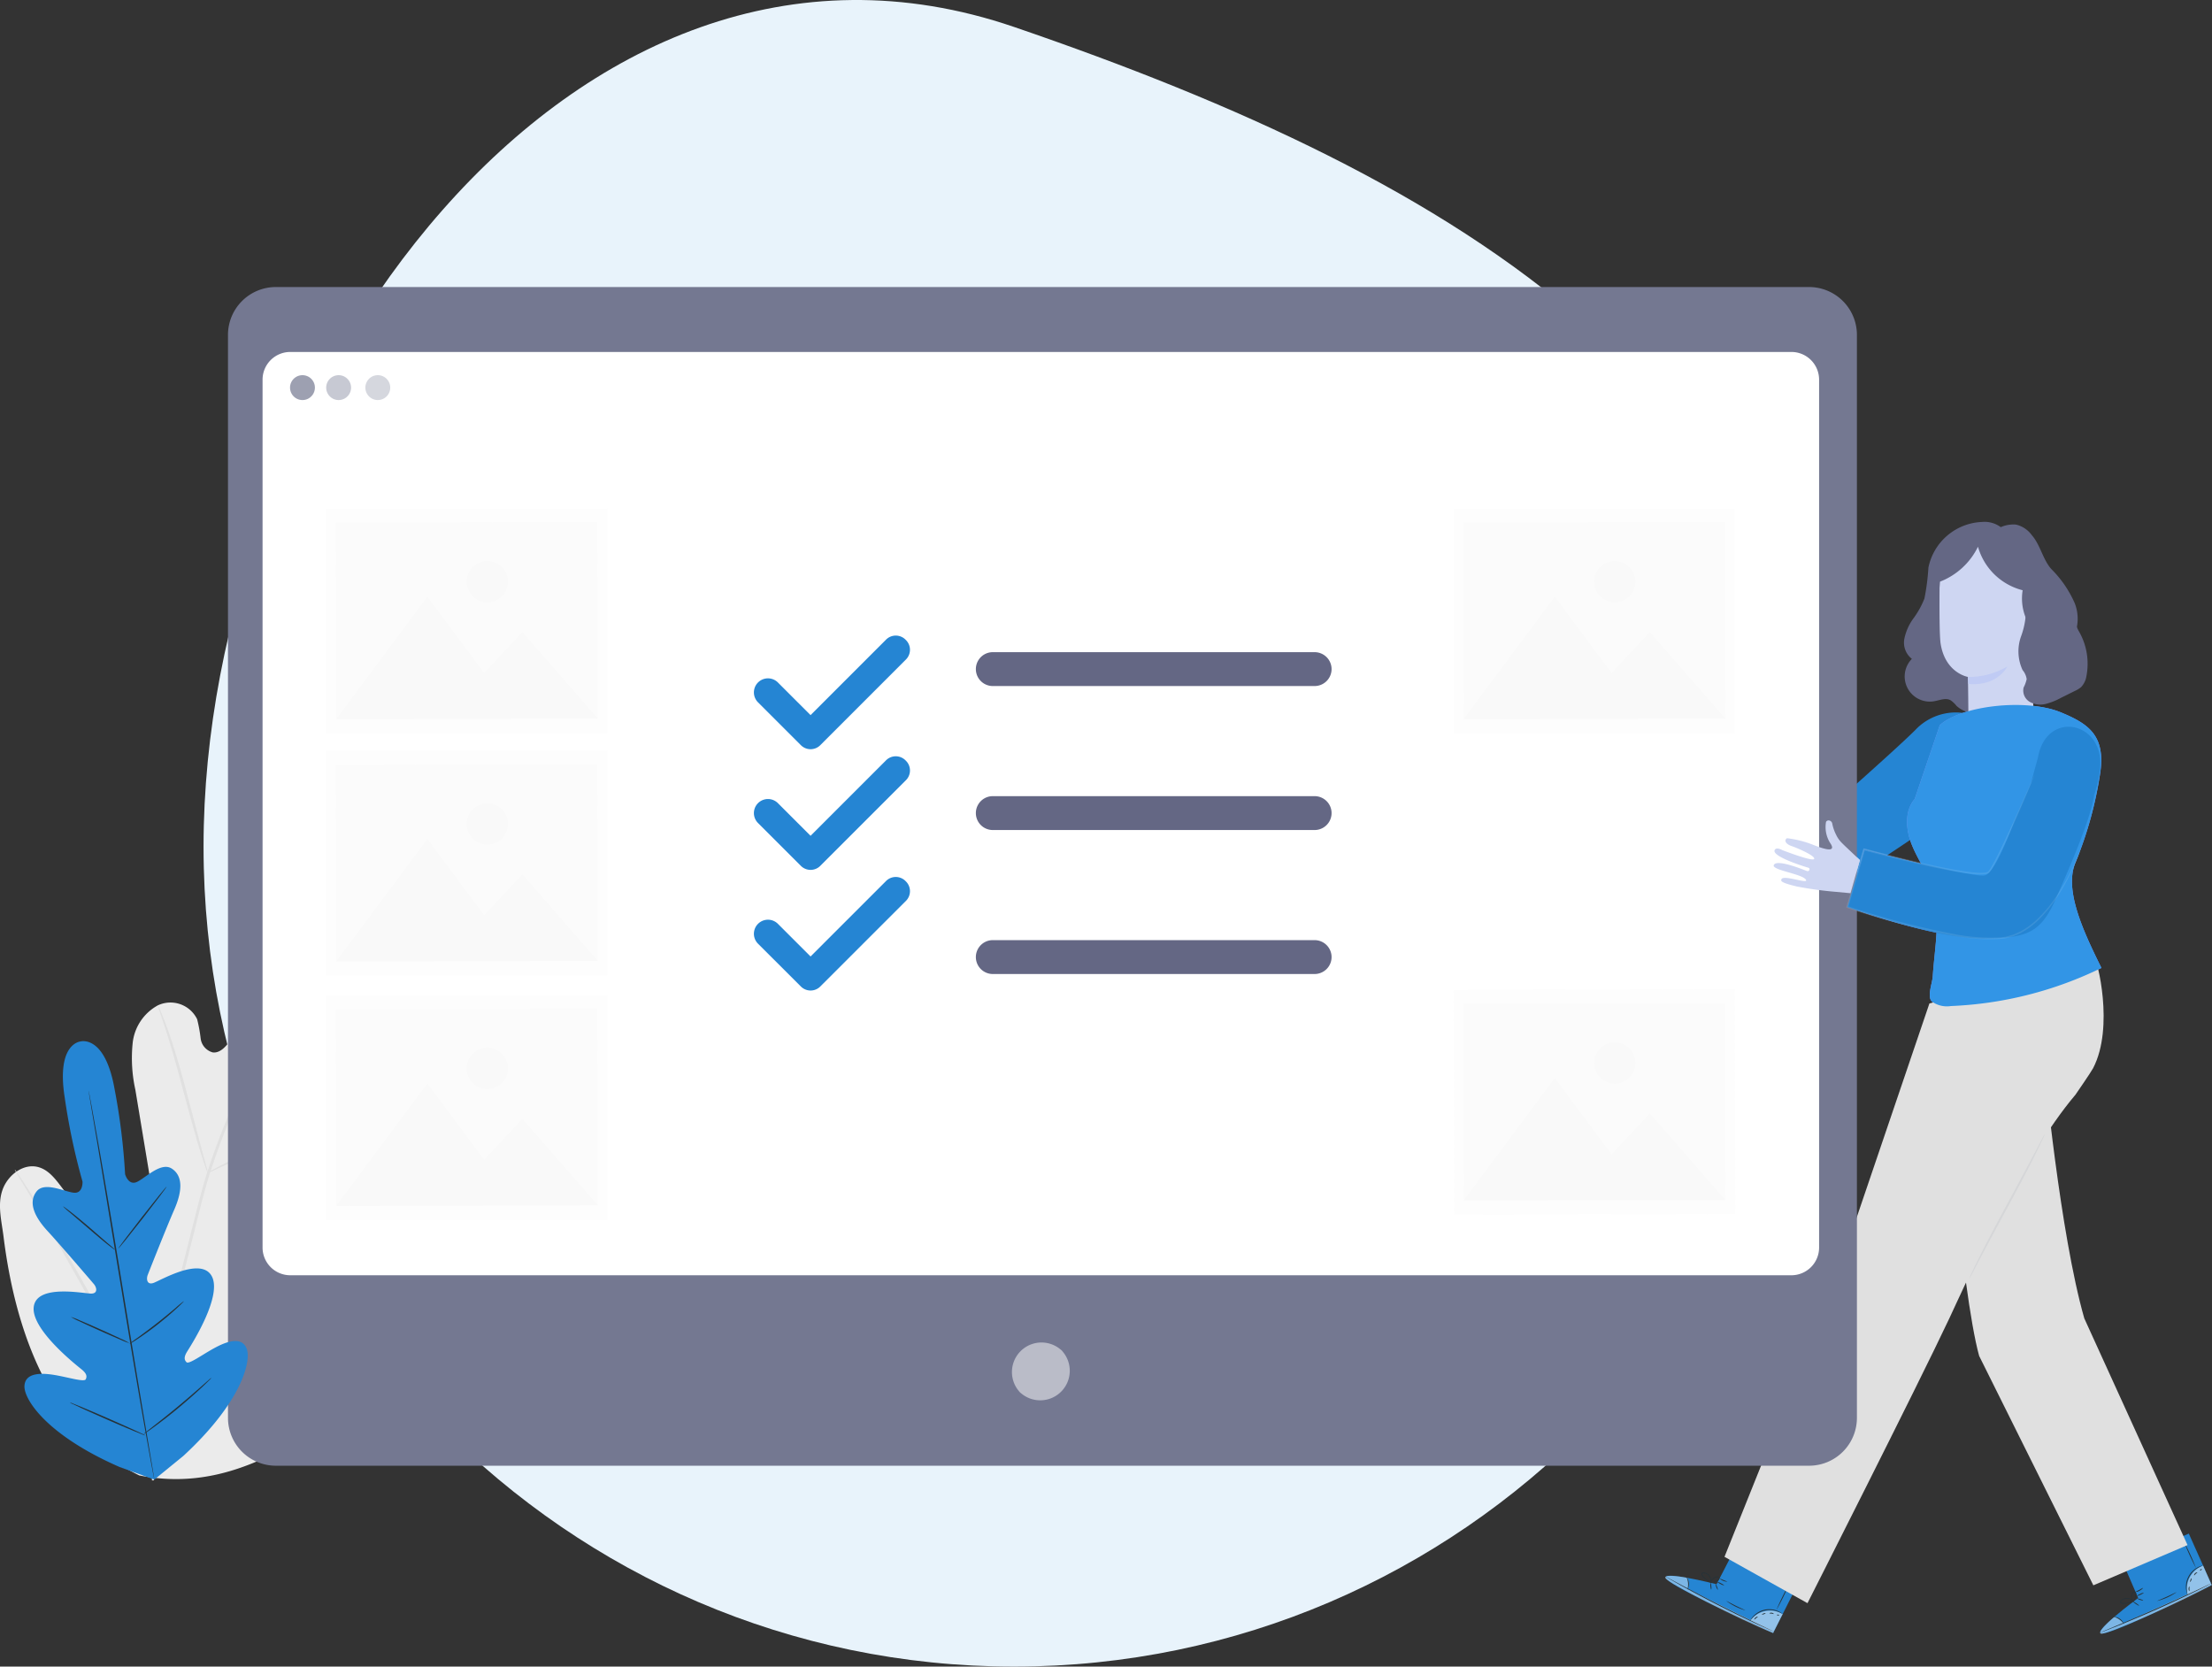 <svg xmlns="http://www.w3.org/2000/svg" width="261.173" height="196.771" viewBox="0 0 261.173 196.771">
    <rect x="0" y="0" width="261.173" height="196.771" fill="#333333" stroke="none"/>
    <defs>
        <style>
            .prefix__cls-2{fill:#ebebeb}.prefix__cls-3{fill:#e0e0e0}.prefix__cls-4{fill:#2585d3}.prefix__cls-7{fill:#f7fafd;opacity:.1}.prefix__cls-8{opacity:.5}.prefix__cls-9{fill:#fff}.prefix__cls-10{opacity:.4}.prefix__cls-11{fill:#263238}.prefix__cls-13{fill:#ced6f2}.prefix__cls-14{fill:#646784}.prefix__cls-22{fill:#f5f5f5}
        </style>
    </defs>
    <g id="prefix__Group_1582" data-name="Group 1582" transform="translate(-64.082 -35.685)">
        <path id="prefix__Path_2127" fill="#e8f3fb" d="M95.7 96.771c52.852 0 95.7-43.336 95.7-96.794s-43.32-78.869-95.7-96.794S0-53.481 0-.023s42.845 96.794 95.7 96.794z" data-name="Path 2127" transform="translate(88.115 135.685)"/>
        <g id="prefix__Background_Complete" data-name="Background Complete" transform="translate(64.082 139.006)">
            <g id="prefix__Group_19" data-name="Group 19">
                <g id="prefix__Group_3" data-name="Group 3">
                    <g id="prefix__Group_2" data-name="Group 2">
                        <path id="prefix__Path_1" d="M51.534 353.25c-10.54-5.117-14.649-17.075-16.033-28.191-.231-1.855-.744-3.769-.123-5.528s2.493-3.192 4.269-2.677c1.473.427 2.324 1.926 3.3 3.122a10.926 10.926 0 0 0 4.986 3.445 4.166 4.166 0 0 0 3.844-.26c1.452-1.132 1.29-3.361.986-5.2q-.849-5.127-1.7-10.253a17.322 17.322 0 0 1-.314-5.54 5.765 5.765 0 0 1 2.966-4.42 3.5 3.5 0 0 1 4.643 1.634 17.1 17.1 0 0 1 .416 2.277A1.955 1.955 0 0 0 60.2 303.3c.767.1 1.419-.539 1.882-1.163a24.721 24.721 0 0 0 3.329-7.312 34.3 34.3 0 0 1 3-7.478 10.05 10.05 0 0 1 6.125-4.843c2.605-.567 5.664.61 6.739 3.085s-.014 5.347-1.323 7.7a41.485 41.485 0 0 1-7.237 9.49 3.416 3.416 0 0 0-1.183 1.761c-.2 1.288 1.149 2.318 2.421 2.528a21.517 21.517 0 0 0 4.361-.2c1.458-.059 3.109.325 3.866 1.592 1.05 1.756-.206 3.973-1.545 5.506a35.537 35.537 0 0 1-9.434 7.65 11.987 11.987 0 0 0-3.562 2.491 3.441 3.441 0 0 0-.469 4.065 3.5 3.5 0 0 0 3.991.847 24.8 24.8 0 0 0 3.783-2.18c2.371-1.353 5.656-1.7 7.619.225A5.882 5.882 0 0 1 84 332.109a13.562 13.562 0 0 1-2.061 4.979 35.741 35.741 0 0 1-13.386 12.99c-5.529 2.96-10.864 4.373-17.018 3.171" class="prefix__cls-2" data-name="Path 1" transform="translate(-35.082 -282.366)"/>
                    </g>
                </g>
                <g id="prefix__Group_6" data-name="Group 6" transform="translate(17.682 1.129)">
                    <g id="prefix__Group_5" data-name="Group 5">
                        <g id="prefix__Group_4" data-name="Group 4">
                            <path id="prefix__Path_2" d="M48.432 355.233c-.3-4.444-.494-2.139.257-7.975a166.519 166.519 0 0 1 3.711-18.747l1.225-4.864c.406-1.6.808-3.178 1.3-4.7a83.116 83.116 0 0 1 3.312-8.592c1.186-2.682 2.409-5.185 3.569-7.515s2.294-4.481 3.406-6.4a66.005 66.005 0 0 1 5.913-8.644c.775-.962 1.4-1.689 1.832-2.176l.493-.55a1.434 1.434 0 0 1 .177-.18 1.271 1.271 0 0 1-.15.2l-.468.573c-.413.5-1.022 1.241-1.781 2.215a69.79 69.79 0 0 0-5.807 8.683c-1.1 1.919-2.208 4.071-3.361 6.4s-2.361 4.838-3.536 7.516a84.071 84.071 0 0 0-3.28 8.566c-.484 1.515-.881 3.084-1.287 4.684l-1.226 4.873A170.589 170.589 0 0 0 49 347.3c-.765 5.816-.592 3.488-.328 7.918" class="prefix__cls-3" data-name="Path 2" transform="translate(-48.167 -284.89)"/>
                        </g>
                    </g>
                </g>
                <g id="prefix__Group_9" data-name="Group 9" transform="translate(18.634 15.387)">
                    <g id="prefix__Group_8" data-name="Group 8">
                        <g id="prefix__Group_7" data-name="Group 7">
                            <path id="prefix__Path_3" d="M95.644 336.527a3.768 3.768 0 0 1-.3-.754c-.178-.492-.41-1.212-.685-2.105-.55-1.786-1.226-4.279-1.961-7.031s-1.445-5.229-2.021-7c-.286-.887-.524-1.6-.7-2.1a3.721 3.721 0 0 1-.229-.781 3.723 3.723 0 0 1 .353.733c.21.479.484 1.185.8 2.065.637 1.759 1.387 4.235 2.122 6.99l1.864 7.053.579 2.133a3.73 3.73 0 0 1 .178.797z" class="prefix__cls-3" data-name="Path 3" transform="translate(-89.746 -316.758)"/>
                        </g>
                    </g>
                </g>
                <g id="prefix__Group_12" data-name="Group 12" transform="translate(24.531 26.983)">
                    <g id="prefix__Group_11" data-name="Group 11">
                        <g id="prefix__Group_10" data-name="Group 10">
                            <path id="prefix__Path_4" d="M61.475 342.683a5.2 5.2 0 0 1-.923.263c-.6.15-1.462.363-2.522.66-2.124.578-5.031 1.478-8.194 2.611s-5.981 2.293-7.995 3.186c-1.011.44-1.819.817-2.379 1.075a5.132 5.132 0 0 1-.885.373 5.142 5.142 0 0 1 .826-.493c.543-.295 1.337-.707 2.338-1.177 1.994-.952 4.807-2.145 7.979-3.288a84.253 84.253 0 0 1 8.249-2.522c1.071-.268 1.947-.445 2.555-.555a5.08 5.08 0 0 1 .951-.133z" class="prefix__cls-3" data-name="Path 4" transform="translate(-38.576 -342.677)"/>
                        </g>
                    </g>
                </g>
                <g id="prefix__Group_15" data-name="Group 15" transform="translate(1.744 34.766)">
                    <g id="prefix__Group_14" data-name="Group 14">
                        <g id="prefix__Group_13" data-name="Group 13">
                            <path id="prefix__Path_5" d="M120.083 388.323a1.234 1.234 0 0 1-.208-.262l-.54-.79c-.465-.688-1.113-1.7-1.9-2.962-1.569-2.523-3.627-6.075-5.844-10.026s-4.24-7.519-5.754-10.071l-1.8-3.017-.486-.824a1.24 1.24 0 0 1-.15-.3 1.268 1.268 0 0 1 .208.263l.539.789c.465.688 1.113 1.7 1.9 2.962 1.569 2.522 3.626 6.075 5.845 10.027s4.24 7.517 5.754 10.069c.741 1.239 1.349 2.259 1.8 3.016l.486.824a1.226 1.226 0 0 1 .15.302z" class="prefix__cls-3" data-name="Path 5" transform="translate(-103.402 -360.071)"/>
                        </g>
                    </g>
                </g>
                <g id="prefix__Group_18" data-name="Group 18" transform="translate(18.424 47.917)">
                    <g id="prefix__Group_17" data-name="Group 17">
                        <g id="prefix__Group_16" data-name="Group 16">
                            <path id="prefix__Path_6" d="M66.658 389.467a1.28 1.28 0 0 1-.291.178l-.863.45-3.185 1.623c-2.689 1.371-6.381 3.307-10.459 5.452s-7.792 4.049-10.511 5.365c-1.359.659-2.463 1.18-3.234 1.524l-.89.392a1.249 1.249 0 0 1-.321.115 1.317 1.317 0 0 1 .291-.179l.862-.45 3.185-1.623c2.689-1.37 6.382-3.307 10.46-5.452s7.791-4.049 10.509-5.364c1.359-.658 2.464-1.18 3.235-1.524l.89-.392a1.268 1.268 0 0 1 .322-.115z" class="prefix__cls-3" data-name="Path 6" transform="translate(-36.905 -389.465)"/>
                        </g>
                    </g>
                </g>
            </g>
        </g>
        <g id="prefix__Character" transform="translate(213.633 97.31)">
            <g id="prefix__Group_331" data-name="Group 331">
                <g id="prefix__Group_172" data-name="Group 172" transform="translate(0 .794)">
                    <g id="prefix__Group_100" data-name="Group 100" transform="translate(48.426 21.692)">
                        <path id="prefix__Path_26" d="M526.932 201.226a6.559 6.559 0 0 0-5.769 1.991c-2.339 2.348-12.091 10.926-12.091 10.926l-14.13-2.828-1.95 6.308s16.688 5.191 17.9 4.746 10.265-6.576 10.265-6.576z" class="prefix__cls-4" data-name="Path 26" transform="translate(-492.993 -201.143)"/>
                    </g>
                    <g id="prefix__Group_124" data-name="Group 124" transform="translate(75.621 20.815)">
                        <path id="prefix__Path_32" fill="#7794f3" d="M576.58 207.193c.641-4.422-1.412-5.8-4.639-7.133-4.03-1.669-11.7-.839-14.3 1.5l-2.971 8.729c-1.241 1.446-1.043 3.655-.327 5.421s1.868 3.349 2.4 5.178c1.032 3.535.309 6.663.063 10.338-.057.849-.71 2.414-.082 2.989a3.048 3.048 0 0 0 2.224.515 44.6 44.6 0 0 0 17.773-4.5c-2.1-4.25-4.428-9.168-3.072-12.426a45.1 45.1 0 0 0 2.931-10.611z" data-name="Path 32" transform="translate(-553.776 -199.182)"/>
                    </g>
                    <g id="prefix__Group_129" data-name="Group 129" transform="translate(68.566 23.387)">
                        <g id="prefix__Group_128" data-name="Group 128">
                            <g id="prefix__Group_127" data-name="Group 127">
                                <g id="prefix__Group_126" data-name="Group 126">
                                    <g id="prefix__Group_125" data-name="Group 125">
                                        <path id="prefix__Path_33" fill="#6a88eb" d="M540 219.422l-1.99 6.793s10.419 3.79 16.063 3.72c5.287-.065 6.8-.664 8.663-4.934s3.972-9.174 4.414-12a15.275 15.275 0 0 0 .67-2.88c.774-5.795-6.276-7.321-7.305-1.566l-.839 3.084s-1.92 4.339-2.012 4.581c-.85 2.25-2.318 5.854-3.384 6.253S540 219.422 540 219.422z" data-name="Path 33" transform="translate(-538.008 -204.93)"/>
                                    </g>
                                </g>
                            </g>
                        </g>
                    </g>
                    <g id="prefix__Group_131" data-name="Group 131" transform="translate(68.423 29.076)">
                        <g id="prefix__Group_130" data-name="Group 130">
                            <path id="prefix__Path_34" d="M565.267 226.742a.985.985 0 0 1-.055.161l-.182.464c-.164.406-.412 1-.774 1.755a24.486 24.486 0 0 1-1.466 2.662 15.952 15.952 0 0 1-2.543 3.127 10.259 10.259 0 0 1-.888.737c-.317.232-.668.436-1.022.644l-.57.257c-.1.042-.191.089-.29.128l-.309.086-.628.174-.656.078a22.072 22.072 0 0 1-5.609-.4 92.711 92.711 0 0 1-12.483-3.265l-.106-.034.032-.109.251-.858 1.74-5.934.032-.107.109.029c3.811 1.018 7.415 1.91 10.7 2.506.821.143 1.623.272 2.4.332a5.437 5.437 0 0 0 1.139 0 1.123 1.123 0 0 0 .255-.06.361.361 0 0 0 .182-.145 3.533 3.533 0 0 0 .3-.452c.732-1.265 1.293-2.515 1.828-3.632 1.047-2.248 1.85-4.066 2.406-5.315l.639-1.434.169-.37a.689.689 0 0 1 .064-.123.658.658 0 0 1-.044.131l-.15.378-.6 1.45c-.533 1.259-1.315 3.087-2.344 5.346-.527 1.124-1.076 2.373-1.812 3.66a3.609 3.609 0 0 1-.313.476.542.542 0 0 1-.251.2 1.287 1.287 0 0 1-.3.073 5.607 5.607 0 0 1-1.182.009c-.792-.058-1.6-.184-2.423-.324-3.3-.586-6.9-1.468-10.724-2.483l.14-.078-1.736 5.934-.251.859-.075-.143a94.427 94.427 0 0 0 12.445 3.276 22.037 22.037 0 0 0 5.552.418l.641-.072.609-.166.3-.082c.1-.037.189-.082.283-.123l.557-.247c.347-.2.691-.4 1-.625a10.189 10.189 0 0 0 .878-.719 16.029 16.029 0 0 0 2.544-3.077 25.576 25.576 0 0 0 1.494-2.632c.373-.743.634-1.333.811-1.733l.2-.455a.852.852 0 0 1 .086-.153z" class="prefix__cls-7" data-name="Path 34" transform="translate(-537.687 -217.647)"/>
                        </g>
                    </g>
                </g>
                <g id="prefix__Group_226" data-name="Group 226" transform="translate(47.061 121.394)">
                    <g id="prefix__Group_225" data-name="Group 225">
                        <g id="prefix__Group_177" data-name="Group 177" transform="translate(.042)">
                            <g id="prefix__Group_174" data-name="Group 174">
                                <g id="prefix__Group_173" data-name="Group 173">
                                    <path id="prefix__Path_55" d="M500.044 425.3l2.086-4.035 7.583 3.859-2.99 5.935-.485-.209c-2.152-.949-10.873-4.976-12.056-6.112-1.319-1.261 5.862.562 5.862.562z" class="prefix__cls-4" data-name="Path 55" transform="translate(-494.02 -421.27)"/>
                                </g>
                            </g>
                            <g id="prefix__Group_176" class="prefix__cls-8" data-name="Group 176" transform="translate(9.984 7.155)">
                                <g id="prefix__Group_175" data-name="Group 175">
                                    <path id="prefix__Path_56" d="M515.027 437.5a2.952 2.952 0 0 1 1.79-1.124 2.867 2.867 0 0 1 2.053.351l-1.077 2.12z" class="prefix__cls-9" data-name="Path 56" transform="translate(-515.027 -436.325)"/>
                                </g>
                            </g>
                        </g>
                        <g id="prefix__Group_179" class="prefix__cls-10" data-name="Group 179" transform="translate(0 3.038)">
                            <g id="prefix__Group_178" data-name="Group 178">
                                <path id="prefix__Path_57" d="M496.431 427.877s-2.59-.5-2.5.018 8.753 4.916 12.743 6.523l.074-.176-10.142-5.042s.257-1.079-.175-1.323z" class="prefix__cls-9" data-name="Path 57" transform="translate(-493.932 -427.661)"/>
                            </g>
                        </g>
                        <g id="prefix__Group_182" data-name="Group 182" transform="translate(.064 3.143)">
                            <g id="prefix__Group_181" data-name="Group 181">
                                <g id="prefix__Group_180" data-name="Group 180">
                                    <path id="prefix__Path_58" d="M506.944 434.414a.783.783 0 0 1-.138-.052l-.386-.168-1.409-.641c-1.186-.55-2.814-1.331-4.593-2.233s-3.372-1.754-4.516-2.386l-1.349-.758-.364-.212a.827.827 0 0 1-.123-.08.85.85 0 0 1 .133.062l.373.2 1.365.729c1.152.615 2.749 1.457 4.527 2.359s3.4 1.692 4.577 2.259l1.395.671.378.185a.9.9 0 0 1 .13.065z" class="prefix__cls-11" data-name="Path 58" transform="translate(-494.067 -427.883)"/>
                                </g>
                            </g>
                        </g>
                        <g id="prefix__Group_185" data-name="Group 185" transform="translate(2.488 3.134)">
                            <g id="prefix__Group_184" data-name="Group 184">
                                <g id="prefix__Group_183" data-name="Group 183">
                                    <path id="prefix__Path_59" d="M499.3 429.421a2.245 2.245 0 0 0-.125-1.556 1.375 1.375 0 0 1 .125 1.556z" class="prefix__cls-11" data-name="Path 59" transform="translate(-499.167 -427.864)"/>
                                </g>
                            </g>
                        </g>
                        <g id="prefix__Group_188" data-name="Group 188" transform="translate(5.326 3.857)">
                            <g id="prefix__Group_187" data-name="Group 187">
                                <g id="prefix__Group_186" data-name="Group 186">
                                    <path id="prefix__Path_60" d="M505.243 430.221a1.73 1.73 0 0 1-.08-.835.906.906 0 0 1 .091.413.9.9 0 0 1-.011.422z" class="prefix__cls-11" data-name="Path 60" transform="translate(-505.138 -429.386)"/>
                                </g>
                            </g>
                        </g>
                        <g id="prefix__Group_191" data-name="Group 191" transform="translate(5.944 4.013)">
                            <g id="prefix__Group_190" data-name="Group 190">
                                <g id="prefix__Group_189" data-name="Group 189">
                                    <path id="prefix__Path_61" d="M506.7 430.38c-.027.01-.106-.131-.176-.314s-.107-.341-.081-.352.106.131.177.314.111.342.08.352z" class="prefix__cls-11" data-name="Path 61" transform="translate(-506.439 -429.714)"/>
                                </g>
                            </g>
                        </g>
                        <g id="prefix__Group_194" data-name="Group 194" transform="translate(6.165 3.762)">
                            <g id="prefix__Group_193" data-name="Group 193">
                                <g id="prefix__Group_192" data-name="Group 192">
                                    <path id="prefix__Path_62" d="M507.7 429.584a1.013 1.013 0 0 1-.422-.151c-.22-.109-.388-.218-.375-.243a1 1 0 0 1 .421.151c.22.108.389.217.376.243z" class="prefix__cls-11" data-name="Path 62" transform="translate(-506.903 -429.185)"/>
                                </g>
                            </g>
                        </g>
                        <g id="prefix__Group_197" data-name="Group 197" transform="translate(6.419 3.332)">
                            <g id="prefix__Group_196" data-name="Group 196">
                                <g id="prefix__Group_195" data-name="Group 195">
                                    <path id="prefix__Path_63" d="M508.371 428.673a1.253 1.253 0 0 1-.932-.388 38.719 38.719 0 0 0 .932.388z" class="prefix__cls-11" data-name="Path 63" transform="translate(-507.438 -428.281)"/>
                                </g>
                            </g>
                        </g>
                        <g id="prefix__Group_200" data-name="Group 200" transform="translate(4.279 2.627)">
                            <g id="prefix__Group_199" data-name="Group 199">
                                <g id="prefix__Group_198" data-name="Group 198">
                                    <path id="prefix__Path_64" d="M504.166 428.07a1.584 1.584 0 0 1-.486-.25 3.239 3.239 0 0 1-.461-.378 1.6 1.6 0 0 1-.235-.273.3.3 0 0 1-.044-.213.216.216 0 0 1 .173-.157 1 1 0 0 1 .972.823.986.986 0 0 1-.006.406c-.023.093-.049.14-.054.138a1.556 1.556 0 0 0-.011-.528.988.988 0 0 0-.279-.482.844.844 0 0 0-.6-.256c-.106.018-.123.124-.063.219a1.614 1.614 0 0 0 .214.256 3.777 3.777 0 0 0 .436.386c.266.199.452.295.444.309z" class="prefix__cls-11" data-name="Path 64" transform="translate(-502.935 -426.798)"/>
                                </g>
                            </g>
                        </g>
                        <g id="prefix__Group_203" data-name="Group 203" transform="translate(5.366 3.108)">
                            <g id="prefix__Group_202" data-name="Group 202">
                                <g id="prefix__Group_201" data-name="Group 201">
                                    <path id="prefix__Path_65" d="M505.228 428.561a.541.541 0 0 1 .116-.367.9.9 0 0 1 .314-.289.549.549 0 0 1 .532-.042.218.218 0 0 1 .036.3.6.6 0 0 1-.193.176 1.672 1.672 0 0 1-.38.178.786.786 0 0 1-.379.056c0-.016.142-.038.354-.124a1.917 1.917 0 0 0 .353-.189c.119-.069.259-.231.148-.315a.488.488 0 0 0-.426.044.9.9 0 0 0-.3.247 2.061 2.061 0 0 0-.175.325z" class="prefix__cls-11" data-name="Path 65" transform="translate(-505.223 -427.808)"/>
                                </g>
                            </g>
                        </g>
                        <g id="prefix__Group_206" data-name="Group 206" transform="translate(10.059 6.986)">
                            <g id="prefix__Group_205" data-name="Group 205">
                                <g id="prefix__Group_204" data-name="Group 204">
                                    <path id="prefix__Path_66" d="M518.878 436.5c-.01.017-.207-.131-.57-.265a2.665 2.665 0 0 0-2.791.574c-.281.266-.4.479-.419.468a.5.5 0 0 1 .077-.153 2.254 2.254 0 0 1 .29-.367 2.587 2.587 0 0 1 2.869-.59 2.221 2.221 0 0 1 .412.223c.091.066.136.11.132.11z" class="prefix__cls-11" data-name="Path 66" transform="translate(-515.097 -435.969)"/>
                                </g>
                            </g>
                        </g>
                        <g id="prefix__Group_209" data-name="Group 209" transform="translate(13.113 3.964)">
                            <g id="prefix__Group_208" data-name="Group 208">
                                <g id="prefix__Group_207" data-name="Group 207">
                                    <path id="prefix__Path_67" d="M523.067 429.611a29.8 29.8 0 0 1-1.545 3.137 29.82 29.82 0 0 1 1.545-3.137z" class="prefix__cls-11" data-name="Path 67" transform="translate(-521.521 -429.611)"/>
                                </g>
                            </g>
                        </g>
                        <g id="prefix__Group_212" data-name="Group 212" transform="translate(7.22 6.004)">
                            <g id="prefix__Group_211" data-name="Group 211">
                                <g id="prefix__Group_210" data-name="Group 210">
                                    <path id="prefix__Path_68" d="M511.35 435.01a6.991 6.991 0 0 1-2.228-1.105c.016-.025.5.257 1.11.56s1.129.517 1.118.545z" class="prefix__cls-11" data-name="Path 68" transform="translate(-509.122 -433.903)"/>
                                </g>
                            </g>
                        </g>
                        <g id="prefix__Group_215" data-name="Group 215" transform="translate(10.514 7.853)">
                            <g id="prefix__Group_214" data-name="Group 214">
                                <g id="prefix__Group_213" data-name="Group 213">
                                    <path id="prefix__Path_69" d="M516.475 437.8c.009.028-.094.085-.2.173s-.187.175-.212.16.022-.14.148-.24.257-.116.264-.093z" class="prefix__cls-11" data-name="Path 69" transform="translate(-516.054 -437.793)"/>
                                </g>
                            </g>
                        </g>
                        <g id="prefix__Group_218" data-name="Group 218" transform="translate(11.418 7.437)">
                            <g id="prefix__Group_217" data-name="Group 217">
                                <g id="prefix__Group_216" data-name="Group 216">
                                    <path id="prefix__Path_70" d="M518.388 436.932c.009.027-.08.081-.2.121s-.222.05-.231.023.08-.081.2-.121.222-.05.231-.023z" class="prefix__cls-11" data-name="Path 70" transform="translate(-517.957 -436.917)"/>
                                </g>
                            </g>
                        </g>
                        <g id="prefix__Group_221" data-name="Group 221" transform="translate(12.309 7.387)">
                            <g id="prefix__Group_220" data-name="Group 220">
                                <g id="prefix__Group_219" data-name="Group 219">
                                    <path id="prefix__Path_71" d="M520.335 436.967c-.018.023-.119-.029-.25-.047s-.241 0-.253-.026.106-.1.268-.076.255.129.235.149z" class="prefix__cls-11" data-name="Path 71" transform="translate(-519.831 -436.813)"/>
                                </g>
                            </g>
                        </g>
                        <g id="prefix__Group_224" data-name="Group 224" transform="translate(13.188 7.613)">
                            <g id="prefix__Group_223" data-name="Group 223">
                                <g id="prefix__Group_222" data-name="Group 222">
                                    <path id="prefix__Path_72" d="M521.952 437.355c0 .029-.066.045-.142.038s-.134-.037-.131-.065.066-.045.142-.038.134.037.131.065z" class="prefix__cls-11" data-name="Path 72" transform="translate(-521.679 -437.289)"/>
                                </g>
                            </g>
                        </g>
                    </g>
                </g>
                <g id="prefix__Group_280" data-name="Group 280" transform="translate(98.414 119.443)">
                    <g id="prefix__Group_279" data-name="Group 279">
                        <g id="prefix__Group_231" data-name="Group 231" transform="translate(.007)">
                            <g id="prefix__Group_228" data-name="Group 228">
                                <g id="prefix__Group_227" data-name="Group 227">
                                    <path id="prefix__Path_73" d="M606.481 424.768l-1.807-4.167 7.784-3.435 2.709 6.068-.469.244c-2.1 1.067-10.729 5.279-12.357 5.478-1.817.221 4.14-4.188 4.14-4.188z" class="prefix__cls-4" data-name="Path 73" transform="translate(-601.996 -417.166)"/>
                                </g>
                            </g>
                            <g id="prefix__Group_230" class="prefix__cls-8" data-name="Group 230" transform="translate(10.234 3.786)">
                                <g id="prefix__Group_229" data-name="Group 229">
                                    <path id="prefix__Path_74" d="M623.615 428.6a2.951 2.951 0 0 1 .261-2.1 2.865 2.865 0 0 1 1.57-1.369l.962 2.174z" class="prefix__cls-9" data-name="Path 74" transform="translate(-623.529 -425.132)"/>
                                </g>
                            </g>
                        </g>
                        <g id="prefix__Group_233" class="prefix__cls-10" data-name="Group 233" transform="translate(0 5.9)">
                            <g id="prefix__Group_232" data-name="Group 232">
                                <path id="prefix__Path_75" d="M603.613 433.551s-2.023 1.692-1.565 1.946 9.343-3.674 13.11-5.749l-.089-.169-10.324 4.67s-.67-.879-1.132-.698z" class="prefix__cls-9" data-name="Path 75" transform="translate(-601.98 -429.579)"/>
                            </g>
                        </g>
                        <g id="prefix__Group_236" data-name="Group 236" transform="translate(.007 5.841)">
                            <g id="prefix__Group_235" data-name="Group 235">
                                <g id="prefix__Group_234" data-name="Group 234">
                                    <path id="prefix__Path_76" d="M615.2 429.456a.82.82 0 0 1-.127.074l-.374.193-1.387.686c-1.175.571-2.81 1.338-4.633 2.146s-3.491 1.5-4.7 1.99l-1.441.566-.394.147a.787.787 0 0 1-.14.045.744.744 0 0 1 .132-.064l.387-.165 1.427-.6c1.206-.5 2.867-1.209 4.69-2.016s3.461-1.564 4.644-2.118l1.4-.656.383-.175a.76.76 0 0 1 .133-.053z" class="prefix__cls-11" data-name="Path 76" transform="translate(-601.996 -429.455)"/>
                                </g>
                            </g>
                        </g>
                        <g id="prefix__Group_239" data-name="Group 239" transform="translate(1.535 9.792)">
                            <g id="prefix__Group_238" data-name="Group 238">
                                <g id="prefix__Group_237" data-name="Group 237">
                                    <path id="prefix__Path_77" d="M606.494 438.667a2.248 2.248 0 0 0-1.284-.887 1.374 1.374 0 0 1 1.284.887z" class="prefix__cls-11" data-name="Path 77" transform="translate(-605.21 -437.769)"/>
                                </g>
                            </g>
                        </g>
                        <g id="prefix__Group_242" data-name="Group 242" transform="translate(3.902 8.04)">
                            <g id="prefix__Group_241" data-name="Group 241">
                                <g id="prefix__Group_240" data-name="Group 240">
                                    <path id="prefix__Path_78" d="M610.888 434.552c-.016.024-.185-.061-.377-.19s-.336-.252-.32-.276.185.061.377.19.332.253.32.276z" class="prefix__cls-11" data-name="Path 78" transform="translate(-610.19 -434.083)"/>
                                </g>
                            </g>
                        </g>
                        <g id="prefix__Group_245" data-name="Group 245" transform="translate(4.404 7.666)">
                            <g id="prefix__Group_244" data-name="Group 244">
                                <g id="prefix__Group_243" data-name="Group 243">
                                    <path id="prefix__Path_79" d="M611.926 433.528c-.009.027-.168 0-.355-.062s-.332-.133-.323-.16.168 0 .355.061.332.133.323.161z" class="prefix__cls-11" data-name="Path 79" transform="translate(-611.247 -433.296)"/>
                                </g>
                            </g>
                        </g>
                        <g id="prefix__Group_248" data-name="Group 248" transform="translate(4.347 6.981)">
                            <g id="prefix__Group_247" data-name="Group 247">
                                <g id="prefix__Group_246" data-name="Group 246">
                                    <path id="prefix__Path_80" d="M611.936 431.861c.012.026-.16.129-.383.231a1 1 0 0 1-.426.137c-.012-.026.16-.129.383-.231a1 1 0 0 1 .426-.137z" class="prefix__cls-11" data-name="Path 80" transform="translate(-611.127 -431.855)"/>
                                </g>
                            </g>
                        </g>
                        <g id="prefix__Group_251" data-name="Group 251" transform="translate(4.174 6.407)">
                            <g id="prefix__Group_250" data-name="Group 250">
                                <g id="prefix__Group_249" data-name="Group 249">
                                    <path id="prefix__Path_81" d="M611.653 430.648c.019.019-.139.2-.394.332a.863.863 0 0 1-.5.145 2.8 2.8 0 0 1 .447-.235 2.731 2.731 0 0 1 .447-.242z" class="prefix__cls-11" data-name="Path 81" transform="translate(-610.763 -430.646)"/>
                                </g>
                            </g>
                        </g>
                        <g id="prefix__Group_254" data-name="Group 254" transform="translate(2.357 7.602)">
                            <g id="prefix__Group_253" data-name="Group 253">
                                <g id="prefix__Group_252" data-name="Group 252">
                                    <path id="prefix__Path_82" d="M608.619 433.507a1.577 1.577 0 0 1-.5.218 3.207 3.207 0 0 1-.585.118 1.6 1.6 0 0 1-.36.009.3.3 0 0 1-.192-.1.215.215 0 0 1-.012-.233 1 1 0 0 1 1.252-.233.967.967 0 0 1 .311.261c.058.077.078.126.073.129a1.545 1.545 0 0 0-.416-.326.985.985 0 0 0-.55-.089.847.847 0 0 0-.578.3c-.054.094.018.173.13.187a1.637 1.637 0 0 0 .334 0 3.769 3.769 0 0 0 .574-.094c.321-.079.512-.163.519-.147z" class="prefix__cls-11" data-name="Path 82" transform="translate(-606.939 -433.161)"/>
                                </g>
                            </g>
                        </g>
                        <g id="prefix__Group_257" data-name="Group 257" transform="translate(3.667 6.836)">
                            <g id="prefix__Group_256" data-name="Group 256">
                                <g id="prefix__Group_255" data-name="Group 255">
                                    <path id="prefix__Path_83" d="M609.946 432.743a.538.538 0 0 1-.211-.322.9.9 0 0 1-.025-.426.549.549 0 0 1 .3-.439.217.217 0 0 1 .256.163.587.587 0 0 1 .014.261 1.649 1.649 0 0 1-.1.407.8.8 0 0 1-.2.329c-.014-.009.06-.134.128-.353a1.893 1.893 0 0 0 .076-.393c.022-.136-.015-.347-.15-.314s-.2.224-.236.358a.9.9 0 0 0 0 .388 2.038 2.038 0 0 0 .148.341z" class="prefix__cls-11" data-name="Path 83" transform="translate(-609.695 -431.549)"/>
                                </g>
                            </g>
                        </g>
                        <g id="prefix__Group_260" data-name="Group 260" transform="translate(10.132 3.78)">
                            <g id="prefix__Group_259" data-name="Group 259">
                                <g id="prefix__Group_258" data-name="Group 258">
                                    <path id="prefix__Path_84" d="M625.274 425.121c.006.018-.232.077-.566.275a2.665 2.665 0 0 0-1.32 2.526c.029.386.116.615.1.621a.475.475 0 0 1-.07-.157 2.242 2.242 0 0 1-.1-.457 2.587 2.587 0 0 1 1.357-2.6 2.235 2.235 0 0 1 .433-.178.51.51 0 0 1 .166-.03z" class="prefix__cls-11" data-name="Path 84" transform="translate(-623.297 -425.12)"/>
                                </g>
                            </g>
                        </g>
                        <g id="prefix__Group_263" data-name="Group 263" transform="translate(9.869 .9)">
                            <g id="prefix__Group_262" data-name="Group 262">
                                <g id="prefix__Group_261" data-name="Group 261">
                                    <path id="prefix__Path_85" d="M622.745 419.06a29.541 29.541 0 0 1 1.454 3.18 29.572 29.572 0 0 1-1.454-3.18z" class="prefix__cls-11" data-name="Path 85" transform="translate(-622.744 -419.06)"/>
                                </g>
                            </g>
                        </g>
                        <g id="prefix__Group_266" data-name="Group 266" transform="translate(6.749 6.925)">
                            <g id="prefix__Group_265" data-name="Group 265">
                                <g id="prefix__Group_264" data-name="Group 264">
                                    <path id="prefix__Path_86" d="M618.445 431.739a7 7 0 0 1-2.264 1.027c-.01-.029.512-.222 1.135-.506s1.114-.547 1.129-.521z" class="prefix__cls-11" data-name="Path 86" transform="translate(-616.181 -431.737)"/>
                                </g>
                            </g>
                        </g>
                        <g id="prefix__Group_269" data-name="Group 269" transform="translate(10.44 6.25)">
                            <g id="prefix__Group_268" data-name="Group 268">
                                <g id="prefix__Group_267" data-name="Group 267">
                                    <path id="prefix__Path_87" d="M624.044 430.316c.028.011.006.126.006.266s.017.256-.01.266-.095-.105-.093-.267.072-.281.097-.265z" class="prefix__cls-11" data-name="Path 87" transform="translate(-623.947 -430.315)"/>
                                </g>
                            </g>
                        </g>
                        <g id="prefix__Group_272" data-name="Group 272" transform="translate(10.622 5.28)">
                            <g id="prefix__Group_271" data-name="Group 271">
                                <g id="prefix__Group_270" data-name="Group 270">
                                    <path id="prefix__Path_88" d="M624.5 428.277c.026.01.012.113-.032.23s-.1.2-.128.194-.012-.114.032-.231.105-.203.128-.193z" class="prefix__cls-11" data-name="Path 88" transform="translate(-624.33 -428.276)"/>
                                </g>
                            </g>
                        </g>
                        <g id="prefix__Group_275" data-name="Group 275" transform="translate(11.089 4.577)">
                            <g id="prefix__Group_274" data-name="Group 274">
                                <g id="prefix__Group_273" data-name="Group 273">
                                    <path id="prefix__Path_89" d="M625.7 426.809c.006.029-.1.074-.194.164s-.152.188-.18.179-.01-.145.111-.255.257-.115.263-.088z" class="prefix__cls-11" data-name="Path 89" transform="translate(-625.311 -426.795)"/>
                                </g>
                            </g>
                        </g>
                        <g id="prefix__Group_278" data-name="Group 278" transform="translate(11.791 4.171)">
                            <g id="prefix__Group_277" data-name="Group 277">
                                <g id="prefix__Group_276" data-name="Group 276">
                                    <path id="prefix__Path_90" d="M626.99 425.948c.021.02-.007.08-.06.133s-.113.081-.134.061.007-.08.061-.134.113-.08.133-.06z" class="prefix__cls-11" data-name="Path 90" transform="translate(-626.789 -425.942)"/>
                                </g>
                            </g>
                        </g>
                    </g>
                </g>
                <g id="prefix__Group_285" data-name="Group 285" transform="translate(54.029 51.564)">
                    <g id="prefix__Group_284" data-name="Group 284">
                        <g id="prefix__Group_281" data-name="Group 281" transform="translate(25.886 11.902)">
                            <path id="prefix__Path_91" d="M592.192 350.071l-11.121 4.753-13.482-27.08c-2.147-7.744-4.216-35.006-4.216-35.006l11.912.91S577.12 313.22 580 323.3z" class="prefix__cls-3" data-name="Path 91" transform="translate(-563.373 -292.738)"/>
                        </g>
                        <g id="prefix__Group_283" data-name="Group 283">
                            <path id="prefix__Path_92" d="M549.237 266.135c.288-.017 2.373 8.067-.17 12.938-.248.475-2.076 3.121-2.076 3.121-6.491 7.658-13.068 22.515-14.9 26.418-3.767 8.006-16.742 33.617-16.742 33.617l-9.8-5.473 13.015-32.437 11.181-32.9z" class="prefix__cls-3" data-name="Path 92" transform="translate(-505.516 -266.135)"/>
                            <g id="prefix__Group_282" data-name="Group 282" transform="translate(28.923 20.693)">
                                <path id="prefix__Path_93" fill="#747891" d="M579.1 312.385a5.033 5.033 0 0 0-.377.659l-.965 1.829c-.813 1.544-1.958 3.667-3.227 6.01s-2.393 4.481-3.172 6.045c-.389.782-.7 1.418-.9 1.862a4.89 4.89 0 0 0-.3.7 4.887 4.887 0 0 0 .377-.659l.965-1.829c.813-1.544 1.958-3.667 3.228-6.011s2.392-4.479 3.171-6.044c.389-.782.7-1.418.9-1.862a4.91 4.91 0 0 0 .3-.7z" data-name="Path 93" opacity="0.1" transform="translate(-570.162 -312.385)"/>
                            </g>
                        </g>
                    </g>
                </g>
                <g id="prefix__Group_287" data-name="Group 287" transform="translate(59.871 35.241)">
                    <g id="prefix__Group_286" data-name="Group 286">
                        <path id="prefix__Path_94" d="M525.98 238.089a43.33 43.33 0 0 1-4.7-.644c-1.912-.463-1.877-.637-1.791-.853.232-.58 3.391.685 2.859.017s-4.032-1.095-3.764-1.69c.349-.776 3.633.61 3.919.706s.425-.317.162-.391c-.378-.105-4.317-1.31-3.982-2.076.186-.425.912 0 .912 0s3.61 1.4 3.756 1.035-1.945-1.268-2.672-1.519-.9-.693-.534-.923a12.314 12.314 0 0 1 3.2.826c.712.266 2.655 1.029 1.982-.132a3.511 3.511 0 0 1-.576-2.624c.187-.322.7-.166.743.247a5.02 5.02 0 0 0 .449 1.276 3.27 3.27 0 0 0 .613.895c.219.226.42.419.6.589l1.595 1.506-1.109 3.91z" class="prefix__cls-13" data-name="Path 94" transform="translate(-518.572 -229.65)"/>
                    </g>
                </g>
                <g id="prefix__Group_330" data-name="Group 330" transform="translate(75.266)">
                    <g id="prefix__Group_288" data-name="Group 288">
                        <path id="prefix__Path_95" d="M565.031 152.119a3.221 3.221 0 0 0-2.842-1.234 6.738 6.738 0 0 0-6.335 5.383 26.722 26.722 0 0 1-.471 3.659 10.183 10.183 0 0 1-1.289 2.331 6.216 6.216 0 0 0-1.082 2.42 2.426 2.426 0 0 0 .889 2.371 2.969 2.969 0 0 0 2.622 5.005c.652-.112 1.352-.434 1.936-.125a3.213 3.213 0 0 1 .718.677 3.382 3.382 0 0 0 3.586.6 6.267 6.267 0 0 0 2.837-2.506c.186-.283.432-.612.769-.579a1.061 1.061 0 0 1 .51.285 3.016 3.016 0 0 0 4.121-4.37 3.475 3.475 0 0 0 2.263-2.268 5.038 5.038 0 0 0-.126-3.271 13.052 13.052 0 0 0-2.776-4.055c-1-1.127-1.3-2.869-2.3-4a3.214 3.214 0 0 0-1.87-1.246 3.693 3.693 0 0 0-2.147.481" class="prefix__cls-14" data-name="Path 95" transform="translate(-552.981 -150.884)"/>
                    </g>
                    <g id="prefix__Group_321" data-name="Group 321" transform="translate(4.181 1.77)">
                        <g id="prefix__Group_320" data-name="Group 320">
                            <g id="prefix__Group_315" data-name="Group 315">
                                <g id="prefix__Group_314" data-name="Group 314">
                                    <g id="prefix__Group_313" data-name="Group 313">
                                        <g id="prefix__Group_290" data-name="Group 290">
                                            <g id="prefix__Group_289" data-name="Group 289">
                                                <path id="prefix__Path_96" d="M567.942 154.84a5.605 5.605 0 0 1 5.605 5.666l-.165 15.323a3.608 3.608 0 0 1-3.817 3.442 3.813 3.813 0 0 1-3.833-3.652c-.006-2.072-.051-4.252-.051-4.252s-2.668-.443-3.221-3.924c-.139-.875-.149-4.086-.124-7.047a5.6 5.6 0 0 1 5.605-5.555z" class="prefix__cls-13" data-name="Path 96" transform="translate(-562.326 -154.84)"/>
                                            </g>
                                        </g>
                                        <g id="prefix__Group_307" data-name="Group 307" transform="translate(3.355 15.283)">
                                            <g id="prefix__Group_306" data-name="Group 306">
                                                <path id="prefix__Path_102" fill="#c0cbf4" d="M569.825 190.242a8.853 8.853 0 0 0 4.662-1.242s-1.131 2.391-4.615 2.066z" data-name="Path 102" transform="translate(-569.825 -188.998)"/>
                                            </g>
                                        </g>
                                    </g>
                                </g>
                            </g>
                        </g>
                    </g>
                    <g id="prefix__Group_322" data-name="Group 322" transform="translate(3.294 1.127)">
                        <path id="prefix__Path_107" d="M573.71 159.616a7.156 7.156 0 0 0-3.05-5.343 11.638 11.638 0 0 0-8.479.823 5.873 5.873 0 0 0-1.793 3.673 8.48 8.48 0 0 0 .628 4.086l.268-3.527a8.341 8.341 0 0 0 4.49-4.127 7.363 7.363 0 0 0 5.275 5.139 6.032 6.032 0 0 0 2.068 5.588 19.846 19.846 0 0 0 .593-6.312z" class="prefix__cls-14" data-name="Path 107" transform="translate(-560.343 -153.402)"/>
                    </g>
                    <g id="prefix__Group_323" data-name="Group 323" transform="translate(13.509 7.616)">
                        <path id="prefix__Path_108" d="M584.019 169.72a9.251 9.251 0 0 1-.534 4.052 5.247 5.247 0 0 0 .171 4.009 2.1 2.1 0 0 1 .483 1.068 3.926 3.926 0 0 1-.362.989 1.549 1.549 0 0 0 .695 1.677 2.539 2.539 0 0 0 1.88.27 7.548 7.548 0 0 0 1.808-.713l1.7-.845a2.916 2.916 0 0 0 .713-.445 2.4 2.4 0 0 0 .617-1.264 7.659 7.659 0 0 0-.9-5.342c-.907-1.609-.5-4.282-2.064-5.271" class="prefix__cls-14" data-name="Path 108" transform="translate(-583.174 -167.906)"/>
                    </g>
                </g>
            </g>
        </g>
        <g id="prefix__Device" transform="translate(91 69.575)">
            <g id="prefix__Group_99" data-name="Group 99">
                <g id="prefix__Group_47" data-name="Group 47">
                    <g id="prefix__Group_44" data-name="Group 44">
                        <g id="prefix__Group_29" data-name="Group 29">
                            <g id="prefix__Group_25" data-name="Group 25">
                                <g id="prefix__Group_24" data-name="Group 24">
                                    <g id="prefix__Group_23" data-name="Group 23">
                                        <path id="prefix__Path_9" fill="#747891" d="M346.741 84.716H165.714a5.651 5.651 0 0 0-5.651 5.651V218.23a5.651 5.651 0 0 0 5.651 5.651h181.028a5.651 5.651 0 0 0 5.651-5.65V90.367a5.651 5.651 0 0 0-5.652-5.651z" data-name="Path 9" transform="translate(-160.063 -84.716)"/>
                                    </g>
                                </g>
                            </g>
                            <g id="prefix__Group_28" data-name="Group 28" transform="translate(92.591 124.639)">
                                <g id="prefix__Group_27" data-name="Group 27">
                                    <g id="prefix__Group_26" data-name="Group 26">
                                        <path id="prefix__Path_10" fill="#fff" d="M373 364.374a3.487 3.487 0 0 1-4.912 4.912 1.258 1.258 0 0 1-.3-.3 3.488 3.488 0 0 1 4.912-4.911 1.233 1.233 0 0 1 .3.299z" data-name="Path 10" opacity="0.5" transform="translate(-367.013 -363.294)"/>
                                    </g>
                                </g>
                            </g>
                        </g>
                        <g id="prefix__Group_43" data-name="Group 43" transform="translate(3.862 7.441)">
                            <g id="prefix__Group_42" data-name="Group 42">
                                <g id="prefix__Group_32" data-name="Group 32">
                                    <g id="prefix__Group_31" data-name="Group 31">
                                        <g id="prefix__Group_30" data-name="Group 30">
                                            <path id="prefix__Rectangle_7" d="M3.272 0h177.237a3.273 3.273 0 0 1 3.273 3.273V105.74a3.273 3.273 0 0 1-3.273 3.273H3.272A3.272 3.272 0 0 1 0 105.74V3.272A3.272 3.272 0 0 1 3.272 0z" class="prefix__cls-9" data-name="Rectangle 7" transform="translate(.221 .224)"/>
                                            <g id="prefix__Group_1967" data-name="Group 1967" transform="translate(-.78)">
                                                <path id="prefix__checklist" d="M85 43a2.006 2.006 0 0 1-2 2H45a2 2 0 0 1 0-4h38a2.006 2.006 0 0 1 2 2zm0 17a2.006 2.006 0 0 1-2 2H45a2 2 0 0 1 0-4h38a2.006 2.006 0 0 1 2 2zm0 17a2.006 2.006 0 0 1-2 2H45a2 2 0 0 1 0-4h38a2.006 2.006 0 0 1 2 2z" class="prefix__cls-14" transform="translate(42.221 -5.331)"/>
                                                <path id="prefix__checklist-2" d="M32.937 35.5a1.62 1.62 0 0 1 0 2.347L22.879 47.908a1.62 1.62 0 0 1-2.347 0L15.5 42.879a1.659 1.659 0 1 1 2.347-2.347l3.856 3.856L30.59 35.5a1.62 1.62 0 0 1 2.347 0zm0 28.5a1.62 1.62 0 0 1 0 2.347L22.879 76.4a1.62 1.62 0 0 1-2.347 0L15.5 71.376a1.659 1.659 0 0 1 2.347-2.347l3.856 3.856L30.59 64a1.62 1.62 0 0 1 2.347 0zm0-14.249a1.62 1.62 0 0 1 0 2.347L22.879 62.156a1.62 1.62 0 0 1-2.347 0L15.5 57.127a1.659 1.659 0 0 1 2.347-2.347l3.856 3.856 8.884-8.884a1.62 1.62 0 0 1 2.35 0z" class="prefix__cls-4" data-name="checklist" transform="translate(44.001 -1.285)"/>
                                            </g>
                                        </g>
                                    </g>
                                </g>
                                <g id="prefix__Group_35" data-name="Group 35" transform="translate(12.361 2.966)">
                                    <g id="prefix__Group_34" data-name="Group 34">
                                        <g id="prefix__Group_33" data-name="Group 33">
                                            <path id="prefix__Path_12" fill="#747891" d="M199.257 109.445a1.468 1.468 0 1 1-1.468-1.468 1.468 1.468 0 0 1 1.468 1.468z" data-name="Path 12" opacity="0.3" transform="translate(-196.322 -107.977)"/>
                                        </g>
                                    </g>
                                </g>
                                <g id="prefix__Group_38" data-name="Group 38" transform="translate(3.465 2.966)">
                                    <g id="prefix__Group_37" data-name="Group 37">
                                        <g id="prefix__Group_36" data-name="Group 36">
                                            <path id="prefix__Path_13" fill="#747891" d="M179.375 109.445a1.468 1.468 0 1 1-1.468-1.468 1.468 1.468 0 0 1 1.468 1.468z" data-name="Path 13" opacity="0.7" transform="translate(-176.439 -107.977)"/>
                                        </g>
                                    </g>
                                </g>
                                <g id="prefix__Group_41" data-name="Group 41" transform="translate(7.735 2.966)">
                                    <g id="prefix__Group_40" data-name="Group 40">
                                        <g id="prefix__Group_39" data-name="Group 39">
                                            <path id="prefix__Path_14" fill="#747891" d="M188.919 109.445a1.468 1.468 0 1 1-1.468-1.468 1.468 1.468 0 0 1 1.468 1.468z" data-name="Path 14" opacity="0.4" transform="translate(-185.983 -107.977)"/>
                                        </g>
                                    </g>
                                </g>
                            </g>
                        </g>
                    </g>
                </g>
                <g id="prefix__Group_98" data-name="Group 98" opacity="0.2" transform="translate(11.597 26.075)">
                    <g id="prefix__Group_57" data-name="Group 57" transform="translate(133.116)">
                        <g id="prefix__Group_51" data-name="Group 51">
                            <g id="prefix__Group_50" data-name="Group 50">
                                <g id="prefix__Group_49" data-name="Group 49">
                                    <g id="prefix__Group_48" data-name="Group 48">
                                        <path id="prefix__Rectangle_8" d="M0 0H33.204V26.545H0z" class="prefix__cls-22" data-name="Rectangle 8" transform="translate(0 .061)"/>
                                    </g>
                                </g>
                            </g>
                        </g>
                        <g id="prefix__Group_52" data-name="Group 52" transform="translate(1.148 1.673)">
                            <path id="prefix__Rectangle_9" d="M0 0H30.871V23.203H0z" class="prefix__cls-2" data-name="Rectangle 9" transform="rotate(-.105 31.103 .028)"/>
                        </g>
                        <g id="prefix__Group_53" data-name="Group 53" transform="translate(1.19 10.491)">
                            <path id="prefix__Path_16" d="M486.171 180.886l10.756-14.443 6.7 9.011 4.521-4.832 8.9 10.207z" class="prefix__cls-3" data-name="Path 16" transform="translate(-486.171 -166.444)"/>
                        </g>
                        <g id="prefix__Group_56" data-name="Group 56" transform="translate(16.596 6.28)">
                            <g id="prefix__Group_55" data-name="Group 55">
                                <g id="prefix__Group_54" data-name="Group 54">
                                    <path id="prefix__Path_17" d="M525.465 159.459a2.431 2.431 0 1 1-2.435-2.426 2.431 2.431 0 0 1 2.435 2.426z" class="prefix__cls-3" data-name="Path 17" transform="translate(-520.603 -157.033)"/>
                                </g>
                            </g>
                        </g>
                    </g>
                    <g id="prefix__Group_67" data-name="Group 67" transform="translate(133.116 56.833)">
                        <g id="prefix__Group_61" data-name="Group 61">
                            <g id="prefix__Group_60" data-name="Group 60">
                                <g id="prefix__Group_59" data-name="Group 59">
                                    <g id="prefix__Group_58" data-name="Group 58">
                                        <path id="prefix__Rectangle_10" d="M0 0H33.204V26.545H0z" class="prefix__cls-22" data-name="Rectangle 10" transform="rotate(-.105 33.286 .03)"/>
                                    </g>
                                </g>
                            </g>
                        </g>
                        <g id="prefix__Group_62" data-name="Group 62" transform="translate(1.148 1.673)">
                            <path id="prefix__Rectangle_11" d="M0 0H30.871V23.203H0z" class="prefix__cls-2" data-name="Rectangle 11" transform="rotate(-.105 31.103 .028)"/>
                        </g>
                        <g id="prefix__Group_63" data-name="Group 63" transform="translate(1.19 10.49)">
                            <path id="prefix__Path_18" d="M486.171 307.912l10.756-14.443 6.7 9.011 4.521-4.832 8.9 10.207z" class="prefix__cls-3" data-name="Path 18" transform="translate(-486.171 -293.47)"/>
                        </g>
                        <g id="prefix__Group_66" data-name="Group 66" transform="translate(16.596 6.28)">
                            <g id="prefix__Group_65" data-name="Group 65">
                                <g id="prefix__Group_64" data-name="Group 64">
                                    <path id="prefix__Path_19" d="M525.465 286.485a2.431 2.431 0 1 1-2.435-2.426 2.431 2.431 0 0 1 2.435 2.426z" class="prefix__cls-3" data-name="Path 19" transform="translate(-520.603 -284.059)"/>
                                </g>
                            </g>
                        </g>
                    </g>
                    <g id="prefix__Group_77" data-name="Group 77">
                        <g id="prefix__Group_71" data-name="Group 71">
                            <g id="prefix__Group_70" data-name="Group 70">
                                <g id="prefix__Group_69" data-name="Group 69">
                                    <g id="prefix__Group_68" data-name="Group 68">
                                        <path id="prefix__Rectangle_12" d="M0 0H33.204V26.545H0z" class="prefix__cls-22" data-name="Rectangle 12" transform="translate(0 .061)"/>
                                    </g>
                                </g>
                            </g>
                        </g>
                        <g id="prefix__Group_72" data-name="Group 72" transform="translate(1.148 1.673)">
                            <path id="prefix__Rectangle_13" d="M0 0H30.871V23.203H0z" class="prefix__cls-2" data-name="Rectangle 13" transform="rotate(-.105 31.103 .028)"/>
                        </g>
                        <g id="prefix__Group_73" data-name="Group 73" transform="translate(1.19 10.491)">
                            <path id="prefix__Path_20" d="M188.644 180.886l10.756-14.442 6.7 9.011 4.521-4.832 8.9 10.207z" class="prefix__cls-3" data-name="Path 20" transform="translate(-188.644 -166.444)"/>
                        </g>
                        <g id="prefix__Group_76" data-name="Group 76" transform="translate(16.596 6.28)">
                            <g id="prefix__Group_75" data-name="Group 75">
                                <g id="prefix__Group_74" data-name="Group 74">
                                    <path id="prefix__Path_21" d="M227.938 159.459a2.431 2.431 0 1 1-2.435-2.426 2.431 2.431 0 0 1 2.435 2.426z" class="prefix__cls-3" data-name="Path 21" transform="translate(-223.077 -157.033)"/>
                                </g>
                            </g>
                        </g>
                    </g>
                    <g id="prefix__Group_87" data-name="Group 87" transform="translate(0 28.608)">
                        <g id="prefix__Group_81" data-name="Group 81">
                            <g id="prefix__Group_80" data-name="Group 80">
                                <g id="prefix__Group_79" data-name="Group 79">
                                    <g id="prefix__Group_78" data-name="Group 78">
                                        <path id="prefix__Rectangle_14" d="M0 0H33.204V26.545H0z" class="prefix__cls-22" data-name="Rectangle 14" transform="translate(0 .061)"/>
                                    </g>
                                </g>
                            </g>
                        </g>
                        <g id="prefix__Group_82" data-name="Group 82" transform="translate(1.148 1.673)">
                            <path id="prefix__Rectangle_15" d="M0 0H30.871V23.203H0z" class="prefix__cls-2" data-name="Rectangle 15" transform="rotate(-.105 31.103 .028)"/>
                        </g>
                        <g id="prefix__Group_83" data-name="Group 83" transform="translate(1.19 10.49)">
                            <path id="prefix__Path_22" d="M188.644 244.828l10.756-14.443 6.7 9.011 4.521-4.832 8.9 10.207z" class="prefix__cls-3" data-name="Path 22" transform="translate(-188.644 -230.385)"/>
                        </g>
                        <g id="prefix__Group_86" data-name="Group 86" transform="translate(16.596 6.28)">
                            <g id="prefix__Group_85" data-name="Group 85">
                                <g id="prefix__Group_84" data-name="Group 84">
                                    <path id="prefix__Path_23" d="M227.938 223.4a2.431 2.431 0 1 1-2.435-2.426 2.43 2.43 0 0 1 2.435 2.426z" class="prefix__cls-3" data-name="Path 23" transform="translate(-223.077 -220.974)"/>
                                </g>
                            </g>
                        </g>
                    </g>
                    <g id="prefix__Group_97" data-name="Group 97" transform="translate(0 57.473)">
                        <g id="prefix__Group_91" data-name="Group 91">
                            <g id="prefix__Group_90" data-name="Group 90">
                                <g id="prefix__Group_89" data-name="Group 89">
                                    <g id="prefix__Group_88" data-name="Group 88">
                                        <path id="prefix__Rectangle_16" d="M0 0H33.204V26.545H0z" class="prefix__cls-22" data-name="Rectangle 16" transform="translate(0 .061)"/>
                                    </g>
                                </g>
                            </g>
                        </g>
                        <g id="prefix__Group_92" data-name="Group 92" transform="translate(1.148 1.673)">
                            <path id="prefix__Rectangle_17" d="M0 0H30.871V23.203H0z" class="prefix__cls-2" data-name="Rectangle 17" transform="rotate(-.105 31.103 .028)"/>
                        </g>
                        <g id="prefix__Group_93" data-name="Group 93" transform="translate(1.19 10.49)">
                            <path id="prefix__Path_24" d="M188.644 309.343L199.4 294.9l6.7 9.011 4.521-4.832 8.9 10.207z" class="prefix__cls-3" data-name="Path 24" transform="translate(-188.644 -294.901)"/>
                        </g>
                        <g id="prefix__Group_96" data-name="Group 96" transform="translate(16.596 6.28)">
                            <g id="prefix__Group_95" data-name="Group 95">
                                <g id="prefix__Group_94" data-name="Group 94">
                                    <path id="prefix__Path_25" d="M227.938 287.916a2.431 2.431 0 1 1-2.435-2.426 2.431 2.431 0 0 1 2.435 2.426z" class="prefix__cls-3" data-name="Path 25" transform="translate(-223.077 -285.49)"/>
                                </g>
                            </g>
                        </g>
                    </g>
                </g>
            </g>
        </g>
        <g id="prefix__Plants" transform="translate(54.825 177.611)">
            <g id="prefix__Group_339" data-name="Group 339" transform="translate(12.142 -19)">
                <path id="prefix__Path_112" d="M85.878 326.218s-2.94.13-1.91 6.638a76.235 76.235 0 0 0 2.1 9.915s.083 1.46-1.073 1.306-3.433-1.319-4.354-.143c-.955 1.22-.374 2.853 1.291 4.663s5.169 5.908 5.484 6.279.5 1.095-.3 1.116-6.39-1.174-6.8 1.51 5.059 6.963 5.648 7.442.657.817.481 1.169-2.015-.227-3.617-.5-3.509-.313-3.615 1.256 2.577 5.81 11.215 9.591l4.117 1.49 3.41-2.778c6.934-6.389 8.088-11.274 7.477-12.723s-2.4-.791-3.827-.009-2.976 1.929-3.256 1.654-.326-.617.074-1.262 4.176-6.472 2.914-8.877-6.152.546-6.92.788-.824-.51-.65-.956 2.154-5.47 3.139-7.724 1-3.986-.3-4.829c-1.254-.812-3.026 1.032-4.07 1.554s-1.44-.885-1.44-.885a76.288 76.288 0 0 0-1.243-10.059c-1.148-6.489-4.036-5.618-4.036-5.618" class="prefix__cls-4" data-name="Path 112" transform="translate(-79.21 -326.186)"/>
                <g id="prefix__Group_332" data-name="Group 332" transform="translate(7.578 5.863)">
                    <path id="prefix__Path_113" d="M103.86 339.289a.65.65 0 0 0 .013.12l.053.349.221 1.338.83 4.918 2.677 16.236c1.033 6.345 2 12.085 2.727 16.233l.884 4.909.252 1.333.07.346a.653.653 0 0 0 .03.117.6.6 0 0 0-.013-.12l-.053-.349-.221-1.338c-.2-1.171-.481-2.849-.831-4.918-.7-4.153-1.644-9.894-2.677-16.24s-2-12.081-2.727-16.23l-.884-4.909-.252-1.333-.07-.346a.6.6 0 0 0-.029-.116z" class="prefix__cls-11" data-name="Path 113" transform="translate(-103.859 -339.289)"/>
                </g>
                <g id="prefix__Group_333" data-name="Group 333" transform="translate(4.551 19.505)">
                    <path id="prefix__Path_114" d="M114.173 369.783a8.94 8.94 0 0 0 .88.782l2.156 1.847c.841.723 1.608 1.373 2.178 1.826.285.226.52.4.686.523a1.146 1.146 0 0 0 .269.168 10.869 10.869 0 0 0-.878-.783l-2.144-1.863c-.842-.723-1.617-1.363-2.191-1.811-.287-.223-.522-.4-.688-.519a1.166 1.166 0 0 0-.268-.17z" class="prefix__cls-11" data-name="Path 114" transform="translate(-114.173 -369.782)"/>
                </g>
                <g id="prefix__Group_334" data-name="Group 334" transform="translate(11.091 17.174)">
                    <path id="prefix__Path_115" d="M100.6 371.876c.037.029 1.343-1.583 2.917-3.6s2.82-3.675 2.783-3.7-1.343 1.583-2.917 3.6-2.816 3.672-2.783 3.7z" class="prefix__cls-11" data-name="Path 115" transform="translate(-100.603 -364.572)"/>
                </g>
                <g id="prefix__Group_335" data-name="Group 335" transform="translate(12.388 30.694)">
                    <path id="prefix__Path_116" d="M96.043 399.852a1.175 1.175 0 0 0 .286-.153c.179-.106.432-.269.741-.475.618-.413 1.458-1 2.35-1.706s1.668-1.375 2.215-1.879c.274-.251.49-.46.637-.608a1.179 1.179 0 0 0 .216-.242 9.743 9.743 0 0 0-.932.759c-.565.48-1.35 1.138-2.24 1.836s-1.714 1.3-2.313 1.741a9.567 9.567 0 0 0-.96.727z" class="prefix__cls-11" data-name="Path 116" transform="translate(-96.043 -394.789)"/>
                </g>
                <g id="prefix__Group_336" data-name="Group 336" transform="translate(5.483 32.559)">
                    <path id="prefix__Path_117" d="M110.417 398.96a7.144 7.144 0 0 0 .989.508c.62.294 1.48.689 2.436 1.117s1.824.806 2.456 1.072a7.172 7.172 0 0 0 1.038.4 7.246 7.246 0 0 0-.989-.508c-.62-.294-1.481-.689-2.436-1.117s-1.824-.806-2.456-1.072a7.255 7.255 0 0 0-1.038-.4z" class="prefix__cls-11" data-name="Path 117" transform="translate(-110.417 -398.958)"/>
                </g>
                <g id="prefix__Group_337" data-name="Group 337" transform="translate(5.362 42.661)">
                    <path id="prefix__Path_118" d="M106.246 421.538a1.67 1.67 0 0 0 .336.183l.944.441c.8.365 1.909.859 3.138 1.4s2.347 1.013 3.159 1.35l.965.392a1.68 1.68 0 0 0 .363.122 1.653 1.653 0 0 0-.337-.183l-.944-.441c-.8-.365-1.909-.859-3.139-1.4s-2.346-1.012-3.158-1.349l-.965-.391a1.678 1.678 0 0 0-.362-.124z" class="prefix__cls-11" data-name="Path 118" transform="translate(-106.246 -421.536)"/>
                </g>
                <g id="prefix__Group_338" data-name="Group 338" transform="translate(14.08 39.747)">
                    <path id="prefix__Path_119" d="M88.781 421.668a1.886 1.886 0 0 0 .349-.216c.219-.148.529-.369.91-.646.76-.557 1.8-1.348 2.9-2.268s2.076-1.789 2.762-2.435c.344-.322.617-.588.8-.776a1.9 1.9 0 0 0 .276-.3 1.905 1.905 0 0 0-.321.255l-.838.736c-.706.622-1.685 1.476-2.79 2.393s-2.124 1.722-2.865 2.3l-.877.689a1.93 1.93 0 0 0-.306.268z" class="prefix__cls-11" data-name="Path 119" transform="translate(-88.781 -415.024)"/>
                </g>
            </g>
        </g>
        <g id="prefix__Group_1965" data-name="Group 1965" transform="translate(213.633 98.104)">
            <g id="prefix__Group_124-2" data-name="Group 124" transform="translate(75.621 20.815)">
                <path id="prefix__Path_32-2" fill="#3295e6" d="M576.58 207.193c.641-4.422-1.412-5.8-4.639-7.133-4.03-1.669-11.7-.839-14.3 1.5l-2.971 8.729c-1.241 1.446-1.043 3.655-.327 5.421s1.868 3.349 2.4 5.178c1.032 3.535.309 6.663.063 10.338-.057.849-.71 2.414-.082 2.989a3.048 3.048 0 0 0 2.224.515 44.6 44.6 0 0 0 17.773-4.5c-2.1-4.25-4.428-9.168-3.072-12.426a45.1 45.1 0 0 0 2.931-10.611z" data-name="Path 32" transform="translate(-553.776 -199.182)"/>
            </g>
            <g id="prefix__Group_129-2" data-name="Group 129" transform="translate(68.566 23.387)">
                <g id="prefix__Group_128-2" data-name="Group 128">
                    <g id="prefix__Group_127-2" data-name="Group 127">
                        <g id="prefix__Group_126-2" data-name="Group 126">
                            <g id="prefix__Group_125-2" data-name="Group 125">
                                <path id="prefix__Path_33-2" d="M540 219.422l-1.99 6.793s10.419 3.79 16.063 3.72c5.287-.065 6.8-.664 8.663-4.934s3.972-9.174 4.414-12a15.275 15.275 0 0 0 .67-2.88c.774-5.795-6.276-7.321-7.305-1.566l-.839 3.084s-1.92 4.339-2.012 4.581c-.85 2.25-2.318 5.854-3.384 6.253S540 219.422 540 219.422z" class="prefix__cls-4" data-name="Path 33" transform="translate(-538.008 -204.93)"/>
                            </g>
                        </g>
                    </g>
                </g>
            </g>
            <g id="prefix__Group_131-2" data-name="Group 131" transform="translate(68.423 29.076)">
                <g id="prefix__Group_130-2" data-name="Group 130">
                    <path id="prefix__Path_34-2" d="M565.267 226.742a.985.985 0 0 1-.055.161l-.182.464c-.164.406-.412 1-.774 1.755a24.486 24.486 0 0 1-1.466 2.662 15.952 15.952 0 0 1-2.543 3.127 10.259 10.259 0 0 1-.888.737c-.317.232-.668.436-1.022.644l-.57.257c-.1.042-.191.089-.29.128l-.309.086-.628.174-.656.078a22.072 22.072 0 0 1-5.609-.4 92.711 92.711 0 0 1-12.483-3.265l-.106-.034.032-.109.251-.858 1.74-5.934.032-.107.109.029c3.811 1.018 7.415 1.91 10.7 2.506.821.143 1.623.272 2.4.332a5.437 5.437 0 0 0 1.139 0 1.123 1.123 0 0 0 .255-.06.361.361 0 0 0 .182-.145 3.533 3.533 0 0 0 .3-.452c.732-1.265 1.293-2.515 1.828-3.632 1.047-2.248 1.85-4.066 2.406-5.315l.639-1.434.169-.37a.689.689 0 0 1 .064-.123.658.658 0 0 1-.044.131l-.15.378-.6 1.45c-.533 1.259-1.315 3.087-2.344 5.346-.527 1.124-1.076 2.373-1.812 3.66a3.609 3.609 0 0 1-.313.476.542.542 0 0 1-.251.2 1.287 1.287 0 0 1-.3.073 5.607 5.607 0 0 1-1.182.009c-.792-.058-1.6-.184-2.423-.324-3.3-.586-6.9-1.468-10.724-2.483l.14-.078-1.736 5.934-.251.859-.075-.143a94.427 94.427 0 0 0 12.445 3.276 22.037 22.037 0 0 0 5.552.418l.641-.072.609-.166.3-.082c.1-.037.189-.082.283-.123l.557-.247c.347-.2.691-.4 1-.625a10.189 10.189 0 0 0 .878-.719 16.029 16.029 0 0 0 2.544-3.077 25.576 25.576 0 0 0 1.494-2.632c.373-.743.634-1.333.811-1.733l.2-.455a.852.852 0 0 1 .086-.153z" class="prefix__cls-7" data-name="Path 34" transform="translate(-537.687 -217.647)"/>
                </g>
            </g>
        </g>
        <g id="prefix__Group_1966" data-name="Group 1966" transform="translate(273.504 132.551)">
            <g id="prefix__Group_286-2" data-name="Group 286">
                <path id="prefix__Path_94-2" d="M525.98 238.089a43.33 43.33 0 0 1-4.7-.644c-1.912-.463-1.877-.637-1.791-.853.232-.58 3.391.685 2.859.017s-4.032-1.095-3.764-1.69c.349-.776 3.633.61 3.919.706s.425-.317.162-.391c-.378-.105-4.317-1.31-3.982-2.076.186-.425.912 0 .912 0s3.61 1.4 3.756 1.035-1.945-1.268-2.672-1.519-.9-.693-.534-.923a12.314 12.314 0 0 1 3.2.826c.712.266 2.655 1.029 1.982-.132a3.511 3.511 0 0 1-.576-2.624c.187-.322.7-.166.743.247a5.02 5.02 0 0 0 .449 1.276 3.27 3.27 0 0 0 .613.895c.219.226.42.419.6.589l1.595 1.506-1.109 3.91z" class="prefix__cls-13" data-name="Path 94" transform="translate(-518.572 -229.65)"/>
            </g>
        </g>
    </g>
</svg>
